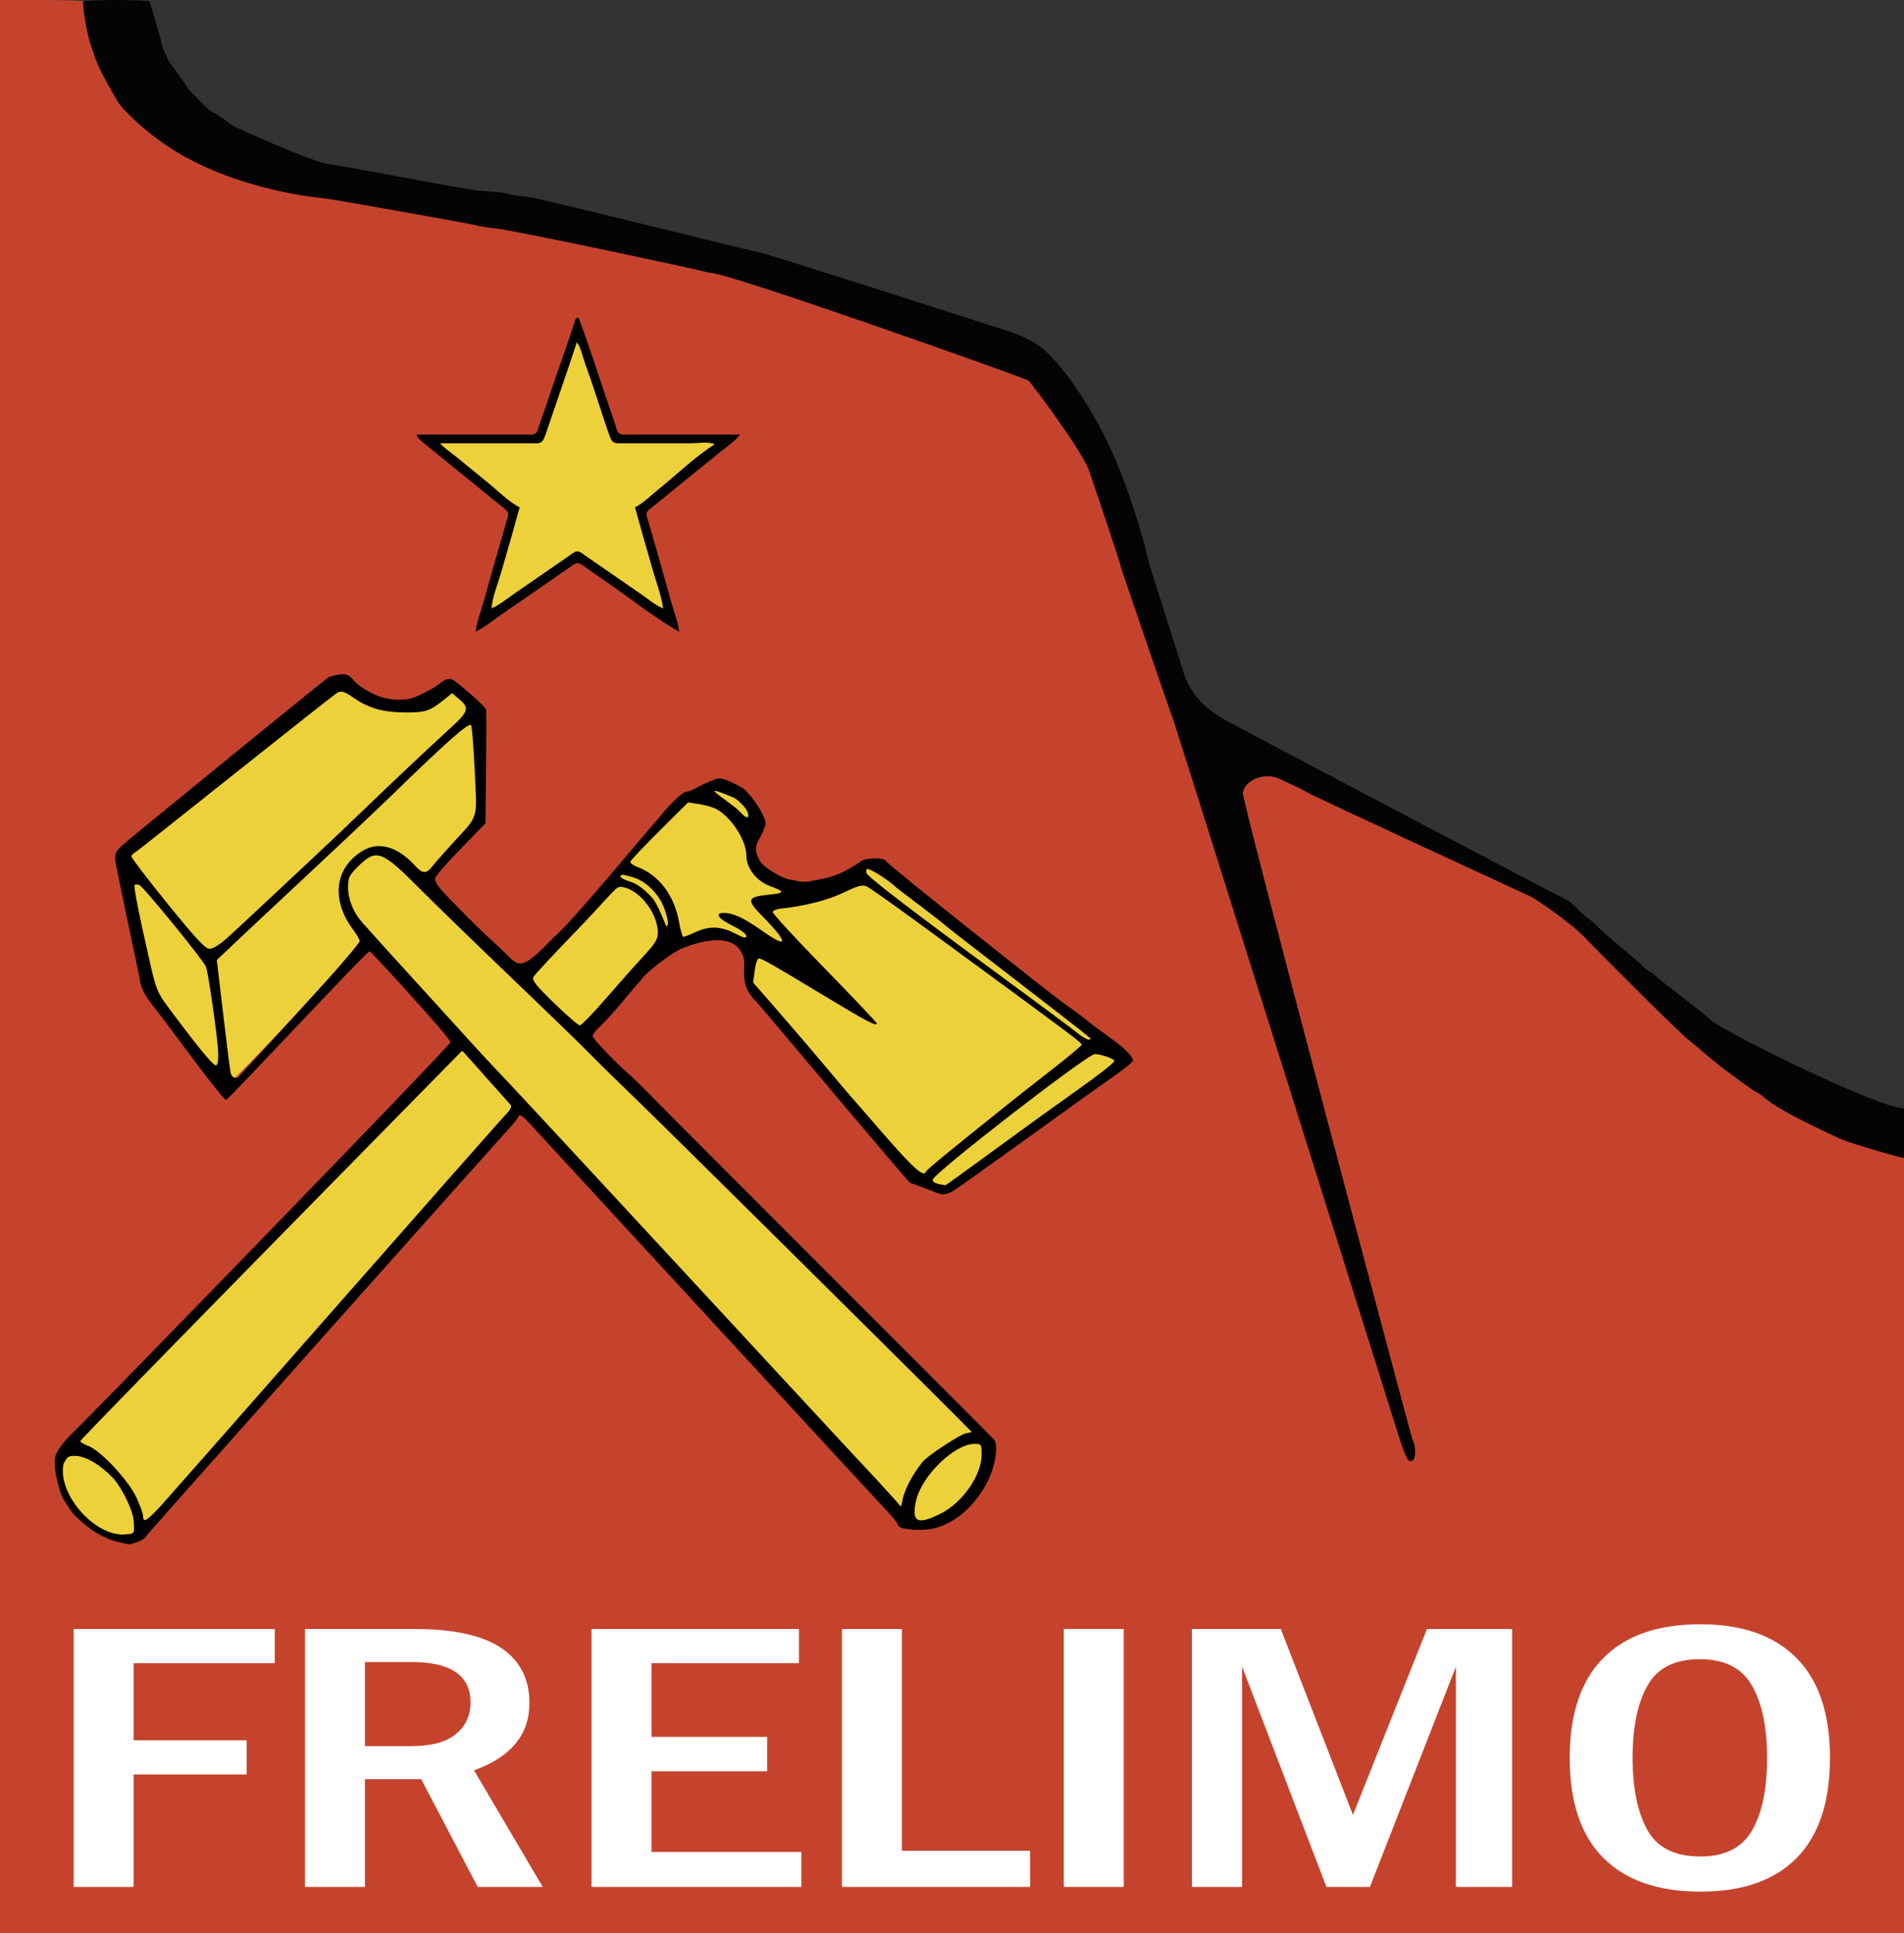 <?xml version="1.0" encoding="UTF-8" standalone="no"?>
<svg
   xmlns:dc="http://purl.org/dc/elements/1.1/"
   xmlns:cc="http://creativecommons.org/ns#"
   xmlns:rdf="http://www.w3.org/1999/02/22-rdf-syntax-ns#"
   xmlns:svg="http://www.w3.org/2000/svg"
   xmlns="http://www.w3.org/2000/svg"
   viewBox="0 0 400 405.954"
   height="405.954"
   width="400"
   version="1.1"
   id="svg">
  <rect x="0" y="0" width="400" height="405.954" fill="#333333" stroke="none"/>
  <defs
     id="defs8456" />
  <g
     transform="translate(0,-2.5976562e-6)"
     id="g8058">
    <path
       style="fill:#c5432d;fill-opacity:1;fill-rule:evenodd;stroke:none"
       d="M 0,192.123 V 405.958 H 200 400 V 313.737 c 0,-68.305 1.322,-70.853 0.634,-70.853 -0.788,0 -12.077,-2.852 -13.89,-3.688 -8.411,-3.877 -13.466,-6.582 -15.623,-8.36 -0.961,-0.793 -1.858,-1.441 -1.993,-1.441 -0.135,0 -1.068,-0.605 -2.074,-1.345 -1.005,-0.739 -2.83,-2.079 -4.054,-2.978 -1.224,-0.898 -3.131,-2.411 -4.237,-3.362 -1.107,-0.951 -2.872,-2.421 -3.922,-3.266 -2.288,-1.841 -12.953,-13.432 -20.964,-21.535 -3.17,-3.206 -7.273,-5.848 -7.984,-6.358 -0.711,-0.509 -2.335,-1.836 -3.608,-2.948 -2.518,-2.199 -2.692,-2.309 -6.869,-4.369 -4.085,-2.015 -39.18,-15.902 -40.68,-16.802 -0.74,-0.444 -1.995,-1.089 -2.789,-1.434 -0.794,-0.344 -2.084,-0.953 -2.867,-1.352 -3.099,-1.58 -7.36,-0.112 -7.989,2.753 -0.314,1.43 -25.414,-49.986 -26.179,-51.76 -0.287,-0.666 -0.522,-1.563 -0.522,-1.994 0,-0.431 -0.173,-0.891 -0.384,-1.022 -0.212,-0.13 -0.384,-0.56 -0.384,-0.956 0,-0.395 -0.581,-2.503 -1.29,-4.684 -0.709,-2.181 -1.688,-5.263 -2.175,-6.848 -1.26,-4.096 -2.898,-7.434 -4.989,-10.166 -1.648,-2.154 -5.729,-9.231 -6.3,-9.231 -0.361,0 -49.391,-18.68 -65.019,-22.798 C 106.658,44.504 44.179,35.252 39.844,33.406 33.609,30.347 24.207,22.293 24.207,20.009 c 0,-0.227 -0.145,-0.412 -0.323,-0.412 -0.374,0 -3.748,-6.641 -4.1,-8.07 C 19.655,10.999 19.396,10.221 19.211,9.798 18.445,8.057 17.181,0.874 17.537,0.297 17.638,0.133 13.734,0 8.86,0 H 0 v 192.123"
       id="path1" />
    <path
       style="fill:#040404;fill-rule:evenodd;stroke:none"
       d="m 17.537,0.297 c -0.356,0.577 0.908,7.76 1.674,9.501 0.185,0.423 0.444,1.201 0.573,1.729 0.862,2.804 2.89,6.146 4.497,9.03 0.932,1.672 2.192,2.894 3.682,4.342 2.912,2.831 6.627,5.537 9.85,7.42 C 51.304,40.205 67.322,41.587 68.385,41.676 c 1.064,0.089 30.904,5.389 31.327,5.567 0.422,0.177 2.411,0.507 4.419,0.734 4.796,0.542 43.583,8.841 44.956,9.316 2.334,-0.592 65.631,21.853 66.929,22.603 0.494,0.286 11.643,15.144 12.903,19.24 0.487,1.585 6.579,19.288 6.572,20.041 0,0 10.672,31.333 10.966,31.897 0.294,0.564 46.518,147.745 47.29,150.176 1.655,5.207 2.187,6.123 3.112,5.355 0.67,-0.556 0.565,-3.087 -0.186,-4.482 -0.414,-1.274 -35.896,-134.293 -35.582,-135.723 0.629,-2.865 4.89,-4.333 7.989,-2.753 0.783,0.399 2.073,1.008 2.867,1.352 0.794,0.345 2.049,0.99 2.789,1.434 1.761,1.057 41.751,19.473 47.019,21.922 1.61,0.977 8.559,5.559 11.68,9.041 8.011,8.103 19.118,19.208 21.406,21.049 1.05,0.845 2.815,2.315 3.922,3.266 1.106,0.951 3.013,2.464 4.237,3.362 1.224,0.899 3.049,2.239 4.054,2.978 1.006,0.74 1.939,1.345 2.074,1.345 0.135,0 1.032,0.648 1.993,1.441 2.157,1.778 7.212,4.483 15.623,8.36 1.813,0.836 12.758,4.032 13.546,4.032 0.656,0 1.124,-0.227 1.124,-5.162 0,-5.755 -1.206,-7.911 -0.687,-5.848 1.005,3.991 -39.344,-15.668 -41.75,-18.393 -0.752,-0.852 -10.276,-8.004 -10.91,-8.638 -0.634,-0.634 -1.313,-1.152 -1.508,-1.152 -0.195,0 -1.026,-0.692 -1.847,-1.537 -0.82,-0.846 -7.168,-6.033 -8.436,-7.301 -1.268,-1.268 -2.429,-2.306 -2.58,-2.306 -0.151,0 -1.125,-0.864 -2.165,-1.921 -1.041,-1.056 -2.058,-1.921 -2.261,-1.921 -0.203,0 -69.86,-36.678 -72.111,-37.988 -3.436,-2 -6.941,-4.922 -8.408,-9.55 L 241.472,118.54 c -1.521,-6.691 -4.376,-15.486 -6.773,-21.19 -2.665,-6.345 -5.816,-11.928 -9.208,-16.703 -5.922,-8.338 -8.771,-9.539 -15.301,-11.633 C 195.487,64.298 160.405,53.033 159.21,52.909 158.015,52.786 112.819,41.464 110.759,41.31 c -2.061,-0.153 -3.836,-0.422 -3.945,-0.596 -0.11,-0.174 -2.574,-0.44 -5.476,-0.591 -2.902,-0.15 -30.514,-5.536 -32.243,-5.669 -1.998,0.135 -20.069,-7.732 -20.68,-8.383 -0.459,-0.49 -3.36,-2.406 -3.777,-2.538 -0.899,-0.285 -4.51,-4.311 -5.189,-4.962 C 39.102,17.555 35.324,12.93 35.185,12.296 35.045,11.662 34.245,10.459 34.107,9.719 33.968,8.98 31.587,0.449 31.354,0.294 30.789,-0.084 17.771,-0.081 17.537,0.297"
       id="path0" />
    <path
       id="path8510"
       d="m 97.38,214.3 0.203,0.211 -0.203,-0.211 m 129.594,0 0.203,0.211 -0.203,-0.211 m -171.91,0.211 0.203,0.211 -0.203,-0.211 m 68.357,0 0.203,0.211 -0.203,-0.211 m 94.805,0 0.203,0.211 -0.203,-0.211 m -163.365,0.211 0.203,0.211 -0.203,-0.211 m 43.13,0 0.203,0.211 -0.203,-0.211 m 119.625,0.211 0.203,0.211 -0.203,-0.211 m 3.052,0.422 0.203,0.211 -0.203,-0.211 m -121.659,0.211 0.203,0.211 -0.203,-0.211 m -45.368,0.211 0.203,0.211 -0.203,-0.211 m 45.571,0 0.203,0.211 -0.203,-0.211 m 25.634,0 0.203,0.211 -0.203,-0.211 m 91.55,0 0.203,0.211 -0.203,-0.211 m 9.969,0 0.203,0.211 -0.203,-0.211 m -132.849,0.211 0.203,0.211 -0.203,-0.211 m 31.534,0 0.203,0.211 -0.203,-0.211 m -31.737,0.211 0.203,0.211 -0.203,-0.211 m 126.338,0 0.203,0.211 -0.203,-0.211 m -47.402,0.422 0.203,0.211 -0.203,-0.211 m 53.506,0 0.203,0.211 -0.203,-0.211 m -173.13,0.211 0.203,0.211 -0.203,-0.211 m 119.828,0 0.203,0.211 -0.203,-0.211 m 0.203,0.211 0.203,0.211 -0.203,-0.211 m 45.775,0 0.203,0.211 -0.203,-0.211 m -3.865,0.211 0.203,0.211 -0.203,-0.211 m -113.521,0.211 0.203,0.211 -0.203,-0.211 m 25.634,0 0.203,0.211 -0.203,-0.211 m -25.43,0.211 0.203,0.211 -0.203,-0.211 m 123.49,0 0.203,0.211 -0.203,-0.211 m -123.287,0.211 0.203,0.211 -0.203,-0.211 m 115.963,0 0.203,0.211 -0.203,-0.211 m -115.556,0.422 0.203,0.211 -0.203,-0.211 m 0.407,0.422 0.203,0.211 -0.203,-0.211 m 5.086,0 0.203,0.211 -0.203,-0.211 m -4.883,0.211 0.203,0.211 -0.203,-0.211 m 113.725,0 0.203,0.211 -0.203,-0.211 m -113.521,0.211 0.203,0.211 -0.203,-0.211 m 5.086,0 0.203,0.211 -0.203,-0.211 m 104.367,0 0.203,0.211 -0.203,-0.211 m -109.249,0.211 0.203,0.211 -0.203,-0.211 m 5.086,0 0.203,0.211 -0.203,-0.211 m -4.883,0.211 0.203,0.211 -0.203,-0.211 m 5.086,0 0.203,0.211 -0.203,-0.211 m 20.751,0 0.203,0.211 -0.203,-0.211 m 45.775,0 0.203,0.211 -0.203,-0.211 m -84.836,0.211 0.203,0.211 -0.203,-0.211 m 18.513,0 0.203,0.211 -0.203,-0.211 m 20.751,0 0.203,0.211 -0.203,-0.211 m 45.775,0 0.203,0.211 -0.203,-0.211 m -85.243,0.211 0.203,0.211 -0.203,-0.211 m 18.92,0 0.203,0.211 -0.203,-0.211 m 20.751,0 0.203,0.211 -0.203,-0.211 m 45.775,0 0.203,0.211 -0.203,-0.211 m -85.65,0.211 0.203,0.211 -0.203,-0.211 m 19.327,0 0.203,0.211 -0.203,-0.211 m 66.526,0 0.203,0.211 -0.203,-0.211 m 35.399,0 0.203,0.211 -0.203,-0.211 m -121.456,0.211 0.203,0.211 -0.203,-0.211 m 19.734,0 0.203,0.211 -0.203,-0.211 m 66.526,0 0.203,0.211 -0.203,-0.211 m -86.463,0.211 0.203,0.211 -0.203,-0.211 m 20.141,0 0.203,0.211 -0.203,-0.211 m 66.526,0 0.203,0.211 -0.203,-0.211 m -66.323,0.211 0.203,0.211 -0.203,-0.211 m 66.526,0 0.203,0.211 -0.203,-0.211 m -71.612,0.211 0.203,0.211 -0.203,-0.211 m 5.29,0 0.203,0.211 -0.203,-0.211 m 66.526,0 0.203,0.211 -0.203,-0.211 m 0.203,0.211 0.203,0.211 -0.203,-0.211 m 43.537,0 0.203,0.211 -0.203,-0.211 m -0.203,0.211 0.203,0.211 -0.203,-0.211 m -10.783,0.211 0.203,0.211 -0.203,-0.211 m -103.96,0.211 0.203,0.211 -0.203,-0.211 m 26.855,0.422 0.203,0.211 -0.203,-0.211 m 0.203,0.211 0.203,0.211 -0.203,-0.211 m 75.884,0 0.203,0.211 -0.203,-0.211 m -0.203,0.211 0.203,0.211 -0.203,-0.211 m 10.376,0 0.203,0.211 -0.203,-0.211 m -6.307,0.211 0.203,0.211 -0.203,-0.211 m 5.696,0.211 0.203,0.211 -0.203,-0.211 m -6.51,0.422 0.203,0.211 -0.203,-0.211 m 5.9,0 0.203,0.211 -0.203,-0.211 m -10.376,0.211 0.203,0.211 -0.203,-0.211 m -72.426,0.633 0.203,0.211 -0.203,-0.211 m 0.203,0.211 0.203,0.211 -0.203,-0.211 m 75.478,0 0.203,0.211 -0.203,-0.211 m -75.274,0.211 0.203,0.211 -0.203,-0.211 m 70.391,0.211 0.203,0.211 -0.203,-0.211 m -120.439,0.633 0.203,0.211 -0.203,-0.211 m 95.822,0 0.203,0.211 -0.203,-0.211 m 28.279,0 0.203,0.211 -0.203,-0.211 m 5.493,0 0.203,0.211 -0.203,-0.211 m -129.797,0.211 0.203,0.211 -0.203,-0.211 m 20.751,0 0.203,0.211 -0.203,-0.211 m 98.874,0 0.203,0.211 -0.203,-0.211 m -119.828,0.211 0.203,0.211 -0.203,-0.211 m -0.203,0.211 0.203,0.211 -0.203,-0.211 m -0.203,0.211 0.203,0.211 -0.203,-0.211 m -0.203,0.211 0.203,0.211 -0.203,-0.211 m 20.955,0 0.203,0.211 -0.203,-0.211 m 102.942,0 0.203,0.211 -0.203,-0.211 m 5.493,0 0.203,0.211 -0.203,-0.211 m -129.593,0.211 0.203,0.211 -0.203,-0.211 m 98.06,0 0.203,0.211 -0.203,-0.211 m 21.362,0 0.203,0.211 -0.203,-0.211 m -119.828,0.422 0.203,0.211 -0.203,-0.211 m 54.319,0 0.203,0.211 -0.203,-0.211 m 0.203,0.211 0.203,0.211 -0.203,-0.211 m 68.967,0 0.203,0.211 -0.203,-0.211 m 5.29,0 0.203,0.211 -0.203,-0.211 m -95.618,0.211 0.203,0.211 -0.203,-0.211 m 21.565,0 0.203,0.211 -0.203,-0.211 m 64.085,0 0.203,0.211 -0.203,-0.211 m -85.446,0.211 0.203,0.211 -0.203,-0.211 m 0.203,0.211 0.203,0.211 -0.203,-0.211 m 94.398,0 0.203,0.211 -0.203,-0.211 m -107.825,0.211 0.203,0.211 -0.203,-0.211 m 79.75,0.211 0.203,0.211 -0.203,-0.211 m 17.903,0 0.203,0.211 -0.203,-0.211 m -0.814,0.633 0.203,0.211 -0.203,-0.211 m 9.358,0 0.203,0.211 -0.203,-0.211 m -5.29,0.211 0.203,0.211 -0.203,-0.211 m -0.203,0.211 0.203,0.211 -0.203,-0.211 m 4.883,0 0.203,0.211 -0.203,-0.211 m -9.765,0.422 0.203,0.211 -0.203,-0.211 m 9.155,0 0.203,0.211 -0.203,-0.211 m -67.747,0.211 0.203,0.211 -0.203,-0.211 m 62.661,0 0.203,0.211 -0.203,-0.211 m -101.722,0.211 0.203,0.211 -0.203,-0.211 m 17.496,0 0.203,0.211 -0.203,-0.211 m 21.768,0 0.203,0.211 -0.203,-0.211 m -39.468,0.211 0.203,0.211 -0.203,-0.211 m 97.043,0 0.203,0.211 -0.203,-0.211 m 4.272,0 0.203,0.211 -0.203,-0.211 m 4.069,0.422 0.203,0.211 -0.203,-0.211 m -86.26,0.845 0.203,0.211 -0.203,-0.211 m 80.564,0 0.203,0.211 -0.203,-0.211 m -80.36,0.211 0.203,0.211 -0.203,-0.211 m 84.429,0.211 0.203,0.211 -0.203,-0.211 m -9.155,0.211 0.203,0.211 -0.203,-0.211 m -96.432,0.211 0.203,0.211 -0.203,-0.211 m 104.977,0 0.203,0.211 -0.203,-0.211 m -105.18,0.211 0.203,0.211 -0.203,-0.211 m 44.147,0 0.203,0.211 -0.203,-0.211 m 56.354,0 0.203,0.211 -0.203,-0.211 m -56.15,0.211 0.203,0.211 -0.203,-0.211 m 60.219,0 0.203,0.211 -0.203,-0.211 m -4.883,0.422 0.203,0.211 -0.203,-0.211 m -10.783,0.211 0.203,0.211 -0.203,-0.211 m 14.851,0 0.203,0.211 -0.203,-0.211 m -4.679,0.211 0.203,0.211 -0.203,-0.211 m -4.883,0.211 0.203,0.211 -0.203,-0.211 m 8.952,0 0.203,0.211 -0.203,-0.211 m -4.679,0.211 0.203,0.211 -0.203,-0.211 m -99.891,0.211 0.203,0.211 -0.203,-0.211 m 91.55,0.211 0.203,0.211 -0.203,-0.211 m 12.003,0 0.203,0.211 -0.203,-0.211 m -55.337,0.633 0.203,0.211 -0.203,-0.211 m 0.203,0.211 0.203,0.211 -0.203,-0.211 m 54.116,0 0.203,0.211 -0.203,-0.211 m -0.61,0.422 0.203,0.211 -0.203,-0.211 m -103.349,0.211 0.203,0.211 -0.203,-0.211 m 28.279,0.211 0.203,0.211 -0.203,-0.211 m 74.46,0 0.203,0.211 -0.203,-0.211 m -74.053,0.422 0.203,0.211 -0.203,-0.211 m 73.443,0 0.203,0.211 -0.203,-0.211 m -124.711,0.211 0.203,0.211 -0.203,-0.211 m -0.203,0.211 0.203,0.211 -0.203,-0.211 m 51.878,0 0.203,0.211 -0.203,-0.211 m 72.426,0 0.203,0.211 -0.203,-0.211 m -124.507,0.211 0.203,0.211 -0.203,-0.211 m 52.285,0 0.203,0.211 -0.203,-0.211 m 70.188,0 0.203,0.211 -0.203,-0.211 m -122.676,0.211 0.203,0.211 -0.203,-0.211 m -0.203,0.211 0.203,0.211 -0.203,-0.211 m 21.972,0 0.203,0.211 -0.203,-0.211 m 31.127,0 0.203,0.211 -0.203,-0.211 m 22.582,0 0.203,0.211 -0.203,-0.211 m -75.884,0.211 0.203,0.211 -0.203,-0.211 m 53.506,0 0.203,0.211 -0.203,-0.211 m 22.582,0 0.203,0.211 -0.203,-0.211 m -76.291,0.211 0.203,0.211 -0.203,-0.211 m 53.913,0 0.203,0.211 -0.203,-0.211 m -54.116,0.211 0.203,0.211 -0.203,-0.211 m 54.319,0 0.203,0.211 -0.203,-0.211 m -54.523,0.211 0.203,0.211 -0.203,-0.211 m 54.726,0 0.203,0.211 -0.203,-0.211 m -54.93,0.211 0.203,0.211 -0.203,-0.211 m 55.133,0 0.203,0.211 -0.203,-0.211 m -55.337,0.211 0.203,0.211 -0.203,-0.211 m 55.54,0 0.203,0.211 -0.203,-0.211 m -55.744,0.211 0.203,0.211 -0.203,-0.211 m 55.947,0 0.203,0.211 -0.203,-0.211 m 0.203,0.211 0.203,0.211 -0.203,-0.211 m -56.557,0.211 0.203,0.211 -0.203,-0.211 m 22.175,0 0.203,0.211 -0.203,-0.211 m 34.585,0 0.203,0.211 -0.203,-0.211 m 0.203,0.211 0.203,0.211 -0.203,-0.211 m 0.203,0.211 0.203,0.211 -0.203,-0.211 m 0.203,0.211 0.203,0.211 -0.203,-0.211 m 22.786,0 0.203,0.211 -0.203,-0.211 m -22.582,0.211 0.203,0.211 -0.203,-0.211 m 22.786,0 0.203,0.211 -0.203,-0.211 m -22.582,0.211 0.203,0.211 -0.203,-0.211 m 0.203,0.211 0.203,0.211 -0.203,-0.211 m 0.203,0.211 0.203,0.211 -0.203,-0.211 m -37.434,0.211 0.203,0.211 -0.203,-0.211 m 37.637,0 0.203,0.211 -0.203,-0.211 m -37.84,0.211 0.203,0.211 -0.203,-0.211 m 38.044,0 0.203,0.211 -0.203,-0.211 m 0.203,0.211 0.203,0.211 -0.203,-0.211 m 0.203,0.211 0.203,0.211 -0.203,-0.211 m 0.203,0.211 0.203,0.211 -0.203,-0.211 m 0.203,0.211 0.203,0.211 -0.203,-0.211 m 0.203,0.211 0.203,0.211 -0.203,-0.211 m 22.989,0 0.203,0.211 -0.203,-0.211 m -22.786,0.211 0.203,0.211 -0.203,-0.211 m 22.989,0 0.203,0.211 -0.203,-0.211 m -22.786,0.211 0.203,0.211 -0.203,-0.211 m 0.203,0.211 0.203,0.211 -0.203,-0.211 m -41.299,0.211 0.203,0.211 -0.203,-0.211 m 41.502,0 0.203,0.211 -0.203,-0.211 m -41.706,0.211 0.203,0.211 -0.203,-0.211 m 65.916,0.845 0.203,0.211 -0.203,-0.211 m 1.017,0.845 0.203,0.211 -0.203,-0.211 m -69.171,0.845 0.203,0.211 -0.203,-0.211 m 71.612,1.478 0.203,0.211 -0.203,-0.211 m -23.193,0.211 0.203,0.211 -0.203,-0.211 m 23.396,0 0.203,0.211 -0.203,-0.211 m -23.193,0.211 0.203,0.211 -0.203,-0.211 m 0.203,0.211 0.203,0.211 -0.203,-0.211 m 0.203,0.211 0.203,0.211 -0.203,-0.211 m -51.471,0.633 0.203,0.211 -0.203,-0.211 m 76.088,0.422 0.203,0.211 -0.203,-0.211 m -23.396,0.211 0.203,0.211 -0.203,-0.211 m 0.814,0.845 0.203,0.211 -0.203,-0.211 m 0.203,0.211 0.203,0.211 -0.203,-0.211 m 23.803,0 0.203,0.211 -0.203,-0.211 m 0.203,0.211 0.203,0.211 -0.203,-0.211 m -79.75,0.422 0.203,0.211 -0.203,-0.211 m -0.203,0.211 0.203,0.211 -0.203,-0.211 m 81.581,0.845 0.203,0.211 -0.203,-0.211 m 0.203,0.211 0.203,0.211 -0.203,-0.211 m -83.819,1.267 0.203,0.211 -0.203,-0.211 m -1.221,1.478 0.203,0.211 -0.203,-0.211 m 87.888,0 0.203,0.211 -0.203,-0.211 m -89.108,1.478 0.203,0.211 -0.203,-0.211 m -0.203,0.211 0.203,0.211 -0.203,-0.211 m -24.006,0.211 0.203,0.211 -0.203,-0.211 m -0.203,0.211 0.203,0.211 -0.203,-0.211 m 115.759,0 0.203,0.211 -0.203,-0.211 m 0.203,0.211 0.203,0.211 -0.203,-0.211 m -116.37,0.211 0.203,0.211 -0.203,-0.211 m -0.203,0.211 0.203,0.211 -0.203,-0.211 m -0.203,0.211 0.203,0.211 -0.203,-0.211 m -0.203,0.211 0.203,0.211 -0.203,-0.211 m -0.203,0.211 0.203,0.211 -0.203,-0.211 m -0.203,0.211 0.203,0.211 -0.203,-0.211 m -0.203,0.211 0.203,0.211 -0.203,-0.211 m -0.203,0.211 0.203,0.211 -0.203,-0.211 m -0.203,0.211 0.203,0.211 -0.203,-0.211 m 95.415,0 0.203,0.211 -0.203,-0.211 m 24.617,0 0.203,0.211 -0.203,-0.211 m -120.235,0.211 0.203,0.211 -0.203,-0.211 m 24.006,0 0.203,0.211 -0.203,-0.211 m 71.816,0 0.203,0.211 -0.203,-0.211 m -96.025,0.211 0.203,0.211 -0.203,-0.211 m -0.203,0.211 0.203,0.211 -0.203,-0.211 m -0.203,0.211 0.203,0.211 -0.203,-0.211 m -0.203,0.211 0.203,0.211 -0.203,-0.211 m 97.449,0.211 0.203,0.211 -0.203,-0.211 m -97.856,0.211 0.203,0.211 -0.203,-0.211 m -0.203,0.211 0.203,0.211 -0.203,-0.211 m 24.21,0 0.203,0.211 -0.203,-0.211 m 99.28,0 0.203,0.211 -0.203,-0.211 m -123.897,0.422 0.203,0.211 -0.203,-0.211 m 99.484,0 0.203,0.211 -0.203,-0.211 m 0.203,0.211 0.203,0.211 -0.203,-0.211 m -76.902,1.478 0.203,0.211 -0.203,-0.211 m 103.349,0 0.203,0.211 -0.203,-0.211 m -103.553,0.211 0.203,0.211 -0.203,-0.211 m 103.756,0 0.203,0.211 -0.203,-0.211 m 0.203,0.211 0.203,0.211 -0.203,-0.211 m -105.587,1.689 0.203,0.211 -0.203,-0.211 m -0.203,0.211 0.203,0.211 -0.203,-0.211 m 108.028,0.211 0.203,0.211 -0.203,-0.211 m 0.203,0.211 0.203,0.211 -0.203,-0.211 m -109.656,1.267 0.203,0.211 -0.203,-0.211 m 85.65,0 0.203,0.211 -0.203,-0.211 m 0.203,0.211 0.203,0.211 -0.203,-0.211 m 0.203,0.211 0.203,0.211 -0.203,-0.211 m 0.203,0.211 0.203,0.211 -0.203,-0.211 m 25.227,0 0.203,0.211 -0.203,-0.211 m -25.024,0.211 0.203,0.211 -0.203,-0.211 m 25.227,0 0.203,0.211 -0.203,-0.211 m -25.024,0.211 0.203,0.211 -0.203,-0.211 m 0.203,0.211 0.203,0.211 -0.203,-0.211 m 0.407,0.422 0.203,0.211 -0.203,-0.211 m 25.634,0.211 0.203,0.211 -0.203,-0.211 m -25.227,0.211 0.203,0.211 -0.203,-0.211 m 25.43,0 0.203,0.211 -0.203,-0.211 m -25.227,0.211 0.203,0.211 -0.203,-0.211 m -114.946,0.211 0.203,0.211 -0.203,-0.211 m 115.149,0 0.203,0.211 -0.203,-0.211 m -115.352,0.211 0.203,0.211 -0.203,-0.211 m 25.024,0 0.203,0.211 -0.203,-0.211 m -25.227,0.211 0.203,0.211 -0.203,-0.211 m 25.024,0 0.203,0.211 -0.203,-0.211 m -25.227,0.211 0.203,0.211 -0.203,-0.211 m 25.024,0 0.203,0.211 -0.203,-0.211 m -25.227,0.211 0.203,0.211 -0.203,-0.211 m 25.024,0 0.203,0.211 -0.203,-0.211 m -25.227,0.211 0.203,0.211 -0.203,-0.211 m 143.224,0.422 0.203,0.211 -0.203,-0.211 m 0.203,0.211 0.203,0.211 -0.203,-0.211 m 0.203,0.211 0.203,0.211 -0.203,-0.211 m -120.845,1.689 0.203,0.211 -0.203,-0.211 m -0.203,0.211 0.203,0.211 -0.203,-0.211 m 123.287,0.211 0.203,0.211 -0.203,-0.211 m 0.407,0.422 0.203,0.211 -0.203,-0.211 m 0.203,0.211 0.203,0.211 -0.203,-0.211 m -150.345,0.633 0.203,0.211 -0.203,-0.211 m -0.203,0.211 0.203,0.211 -0.203,-0.211 m -0.203,0.211 0.203,0.211 -0.203,-0.211 m 25.024,0.211 0.203,0.211 -0.203,-0.211 m 101.111,0 0.203,0.211 -0.203,-0.211 m 0.203,0.211 0.203,0.211 -0.203,-0.211 m 26.448,0.422 0.203,0.211 -0.203,-0.211 m 0.203,0.211 0.203,0.211 -0.203,-0.211 m -154.82,0.845 0.203,0.211 -0.203,-0.211 m 25.227,0.211 0.203,0.211 -0.203,-0.211 m -0.203,0.211 0.203,0.211 -0.203,-0.211 m 104.977,0 0.203,0.211 -0.203,-0.211 m 26.651,0.422 0.203,0.211 -0.203,-0.211 m -157.872,0.422 0.203,0.211 -0.203,-0.211 m -0.203,0.211 0.203,0.211 -0.203,-0.211 m 25.227,0.422 0.203,0.211 -0.203,-0.211 m 134.68,0.633 0.203,0.211 -0.203,-0.211 m -26.448,0.211 0.203,0.211 -0.203,-0.211 m 0.203,0.211 0.203,0.211 -0.203,-0.211 m -109.859,0.633 0.203,0.211 -0.203,-0.211 m 137.935,0.633 0.203,0.211 -0.203,-0.211 m -164.993,0.845 0.203,0.211 -0.203,-0.211 m -0.203,0.211 0.203,0.211 -0.203,-0.211 m 25.837,0 0.203,0.211 -0.203,-0.211 m -26.041,0.211 0.203,0.211 -0.203,-0.211 m -0.203,0.211 0.203,0.211 -0.203,-0.211 m -0.203,0.211 0.203,0.211 -0.203,-0.211 m 167.841,0.211 0.203,0.211 -0.203,-0.211 m 0.203,0.211 0.203,0.211 -0.203,-0.211 m 0.203,0.211 0.203,0.211 -0.203,-0.211 m 0.203,0.211 0.203,0.211 -0.203,-0.211 m 0.203,0.211 0.203,0.211 -0.203,-0.211 m -143.835,0.211 0.203,0.211 -0.203,-0.211 m 144.038,0 0.203,0.211 -0.203,-0.211 m 0.203,0.211 0.203,0.211 -0.203,-0.211 m 0.203,0.211 0.203,0.211 -0.203,-0.211 m -145.869,1.267 0.203,0.211 -0.203,-0.211 m 146.886,0 0.203,0.211 -0.203,-0.211 m -147.09,0.211 0.203,0.211 -0.203,-0.211 m 147.497,0.633 0.203,0.211 -0.203,-0.211 m -174.758,0.633 0.203,0.211 -0.203,-0.211 m -0.203,0.211 0.203,0.211 -0.203,-0.211 m -0.203,0.211 0.203,0.211 -0.203,-0.211 m 26.244,0 0.203,0.211 -0.203,-0.211 m -0.203,0.211 0.203,0.211 -0.203,-0.211 m 124.507,0.422 0.203,0.211 -0.203,-0.211 m 0.407,0.422 0.203,0.211 -0.203,-0.211 m 22.989,0 0.203,0.211 -0.203,-0.211 m -149.124,0.633 0.203,0.211 -0.203,-0.211 m -26.855,0.633 0.203,0.211 -0.203,-0.211 m 174.148,0.211 0.203,0.211 -0.203,-0.211 m -19.734,0.211 0.203,0.211 -0.203,-0.211 m -128.576,0.211 0.203,0.211 -0.203,-0.211 m 128.78,0 0.203,0.211 -0.203,-0.211 m -128.983,0.211 0.203,0.211 -0.203,-0.211 m 129.187,0 0.203,0.211 z"
       style="fill:#edd13a;fill-opacity:1;stroke:none;stroke-width:0.207" />
    <g
       style="fill:#ffffff;fill-opacity:1;stroke:none;stroke-width:0.002;stroke-miterlimit:4;stroke-dasharray:none;stroke-opacity:1"
       transform="matrix(1.027,0,0,0.94,-17.933,18.914)"
       id="g13194">
      <path
         id="path11867"
         style="font-style:normal;font-variant:normal;font-weight:normal;font-stretch:normal;font-size:56.963px;line-height:1.25;font-family:'Franklin Gothic Medium Cond';-inkscape-font-specification:'Franklin Gothic Medium Cond';letter-spacing:0px;word-spacing:0px;fill:#ffffff;fill-opacity:1;stroke:none;stroke-width:0.002;stroke-miterlimit:4;stroke-dasharray:none;stroke-opacity:1;image-rendering:optimizeQuality"
         d="m 32.529,343.79 h 41.137 v 7.641 H 44.794 v 17.223 h 23.119 v 7.641 H 44.794 v 25.117 H 32.529 Z" />
      <path
         id="path11869"
         style="font-style:normal;font-variant:normal;font-weight:normal;font-stretch:normal;font-size:56.963px;line-height:1.25;font-family:'Franklin Gothic Medium Cond';-inkscape-font-specification:'Franklin Gothic Medium Cond';letter-spacing:0px;word-spacing:0px;fill:#ffffff;fill-opacity:1;stroke:none;stroke-width:0.002;stroke-miterlimit:4;stroke-dasharray:none;stroke-opacity:1;image-rendering:optimizeQuality"
         d="m 79.853,343.79 h 22.305 q 12.102,0 17.855,4.264 5.753,4.264 5.753,12.242 0,10.638 -11.343,15.07 l 14.056,26.046 H 115.183 L 103.623,377.35 H 92.118 v 24.062 h -12.265 z m 12.265,7.387 v 18.785 h 9.389 q 6.295,0 9.226,-2.702 2.985,-2.702 2.985,-7.05 0,-9.034 -12.102,-9.034 z" />
      <path
         id="path11871"
         style="font-style:normal;font-variant:normal;font-weight:normal;font-stretch:normal;font-size:56.963px;line-height:1.25;font-family:'Franklin Gothic Medium Cond';-inkscape-font-specification:'Franklin Gothic Medium Cond';letter-spacing:0px;word-spacing:0px;fill:#ffffff;fill-opacity:1;stroke:none;stroke-width:0.002;stroke-miterlimit:4;stroke-dasharray:none;stroke-opacity:1;image-rendering:optimizeQuality"
         d="m 138.465,343.79 h 42.44 v 7.641 h -30.174 v 16.463 h 23.662 v 7.683 h -23.662 v 18.025 h 30.663 v 7.809 h -42.928 z" />
      <path
         id="path11873"
         style="font-style:normal;font-variant:normal;font-weight:normal;font-stretch:normal;font-size:56.963px;line-height:1.25;font-family:'Franklin Gothic Medium Cond';-inkscape-font-specification:'Franklin Gothic Medium Cond';letter-spacing:0px;word-spacing:0px;fill:#ffffff;fill-opacity:1;stroke:none;stroke-width:0.002;stroke-miterlimit:4;stroke-dasharray:none;stroke-opacity:1;image-rendering:optimizeQuality"
         d="m 189.696,343.79 h 12.265 v 49.559 h 26.213 v 8.063 H 189.696 Z" />
      <path
         id="path11875"
         style="font-style:normal;font-variant:normal;font-weight:normal;font-stretch:normal;font-size:56.963px;line-height:1.25;font-family:'Franklin Gothic Medium Cond';-inkscape-font-specification:'Franklin Gothic Medium Cond';letter-spacing:0px;word-spacing:0px;fill:#ffffff;fill-opacity:1;stroke:none;stroke-width:0.002;stroke-miterlimit:4;stroke-dasharray:none;stroke-opacity:1;image-rendering:optimizeQuality"
         d="m 235.067,343.79 h 12.265 v 57.621 h -12.265 z" />
      <path
         id="path11877"
         style="font-style:normal;font-variant:normal;font-weight:normal;font-stretch:normal;font-size:56.963px;line-height:1.25;font-family:'Franklin Gothic Medium Cond';-inkscape-font-specification:'Franklin Gothic Medium Cond';letter-spacing:0px;word-spacing:0px;fill:#ffffff;fill-opacity:1;stroke:none;stroke-width:0.002;stroke-miterlimit:4;stroke-dasharray:none;stroke-opacity:1;image-rendering:optimizeQuality"
         d="m 261.279,343.79 h 18.181 l 14.762,41.538 15.142,-41.538 h 17.421 v 57.621 h -11.505 v -49.179 l -17.584,49.179 h -8.9 l -17.258,-49.221 v 49.221 H 261.279 Z" />
      <path
         id="path11879"
         style="font-style:normal;font-variant:normal;font-weight:normal;font-stretch:normal;font-size:56.963px;line-height:1.25;font-family:'Franklin Gothic Medium Cond';-inkscape-font-specification:'Franklin Gothic Medium Cond';letter-spacing:0px;word-spacing:0px;fill:#ffffff;fill-opacity:1;stroke:none;stroke-width:0.002;stroke-miterlimit:4;stroke-dasharray:none;stroke-opacity:1;image-rendering:optimizeQuality"
         d="m 391.8,372.58 q 0,14.775 -6.784,22.331 -6.784,7.556 -19.7,7.556 -12.971,0 -19.863,-7.514 -6.892,-7.556 -6.892,-22.373 0,-14.69 6.838,-22.246 6.838,-7.598 19.863,-7.598 12.862,0 19.7,7.556 6.838,7.514 6.838,22.289 z m -12.862,0 q 0,-10.258 -3.093,-16.126 -3.039,-5.91 -10.691,-5.91 -7.652,0 -10.691,5.91 -3.039,5.91 -3.039,16.126 0,10.047 2.985,16.041 2.985,5.994 10.908,5.994 7.435,0 10.528,-5.783 3.093,-5.825 3.093,-16.252 z" />
    </g>
    <g
       transform="matrix(0.197,0,0,0.204,-8.241,-14.22)"
       id="g14578">
      <path
         style="fill:#030202;stroke:none"
         d="m 656,397 c -9.525,29.224 -20.861,57.867 -30.667,87 -2.598,7.716 -5.483,15.354 -8.28,23 -1.054,2.883 -1.73,7.151 -4.472,8.972 C 609.817,517.809 605.147,517 602,517 h -24 -92 c 1.3,4.252 4.581,6.308 8,9 l 16,12.576 c 17.033,13.291 33.957,26.721 51,40 l 15,11.773 c 2.38,1.847 5.562,3.705 7.072,6.405 1.535,2.744 -0.283,6.507 -1.072,9.246 -2.307,8.004 -4.577,16.038 -7.025,24 -6.025,19.597 -11.649,39.32 -17.399,59 -2.965,10.145 -7.162,20.512 -8.576,31 9.886,-4.677 18.906,-11.938 28,-18 l 51,-34 21,-14 c 2.554,-1.7 5.73,-4.603 9,-4.454 3.552,0.161 7.175,3.571 10,5.454 l 20,13.333 c 25.722,17.148 50.998,36.634 78,51.667 -0.852,-9.757 -5.165,-19.602 -7.859,-29 -5.742,-20.032 -11.721,-39.997 -17.565,-60 l -7.152,-24 c -0.77,-2.632 -2.838,-6.797 -1.878,-9.536 1.043,-2.981 5.102,-5.054 7.454,-6.888 6.021,-4.695 12.034,-9.413 18,-14.176 16.883,-13.48 34.117,-26.521 51,-40 7.612,-6.078 17.058,-11.635 23,-19.4 h -94 -24 c -3.147,0 -7.816,0.809 -10.581,-1.028 -2.723,-1.809 -3.453,-6.08 -4.419,-8.972 -2.459,-7.361 -5.09,-14.688 -7.692,-22 C 679.88,455.7 670.192,426.013 659,397 Z"
         id="path8466" />
      <path
         style="fill:#edd13a;fill-opacity:1;stroke:none"
         d="m 657,422 c -8.597,25.412 -17.695,50.722 -26.692,76 -2.25,6.32 -4.355,12.729 -6.733,19 -1.056,2.782 -2.09,6.342 -4.8,7.972 C 616.05,526.612 612.038,526 609,526 h -20 -78 c 5.324,5.429 12,9.75 18,14.424 11.048,8.608 21.953,17.393 33,26 10.805,8.419 21.735,19.467 34,25.576 -6.355,22.396 -13.031,44.705 -19.72,67 -3.564,11.879 -9.2,24.618 -10.28,37 8.934,-3.855 16.926,-10.284 25,-15.667 l 42,-28 L 650,641 c 2.306,-1.528 5.041,-3.915 8,-3.647 2.899,0.264 5.672,2.764 8,4.314 l 17,11.333 43,28.667 c 7.314,4.884 14.756,11.208 23,14.333 -1.681,-12.47 -6.669,-24.963 -10.28,-37 -6.69,-22.298 -13.364,-44.602 -19.72,-67 9.131,-4.549 16.981,-12.318 25,-18.576 19.68,-15.356 38.811,-33.229 60,-46.424 -6.919,-2.903 -17.52,-1 -25,-1 h -56 -18 c -2.779,-10e-4 -6.283,0.472 -8.775,-1.028 -2.71,-1.629 -3.745,-5.19 -4.8,-7.972 -2.501,-6.594 -4.854,-13.312 -7.092,-20 -5.926,-17.714 -11.91,-35.533 -18.525,-53 -2.709,-7.153 -4.156,-15.846 -8.808,-22 z"
         id="path8468" />
    </g>
    <g
       transform="matrix(1.023,0,0,1.05,2.332,1.121)"
       id="g7877">
      <g
         id="g7861">
        <path
           id="path8500"
           d="m 24.504,174.312 c -0.649,0.34 1.748,18.89 3.471,22.297 0.967,1.913 13.851,16.322 14.44,16.003 0.421,-0.227 0.321,-13.757 -1.923,-21.6 -0.716,-2.504 -15.331,-17.044 -15.987,-16.7 z"
           style="fill:#edd13a;fill-opacity:1;stroke:none;stroke-width:0.207" />
        <path
           id="path8512"
           d="m 195.874,286.95 c -4.718,1.206 -9.149,6.497 -10.966,10.783 -1.074,2.535 -1.195,6.834 2.827,6.13 1.586,-0.279 2.946,-1.248 4.2,-2.196 3.011,-2.272 5.616,-5.145 7.12,-8.623 0.961,-2.222 1.609,-6.237 -1.869,-6.245 -0.444,0 -0.882,0.042 -1.313,0.151 z"
           style="fill:#edd13a;fill-opacity:1;stroke:none;stroke-width:0.262" />
        <path
           id="path8476"
           d="m 67.619,136.732 c -1.434,0.428 -2.722,1.623 -3.865,2.568 -2.052,1.696 -39.054,29.669 -39.547,30.623 -0.83,1.605 15.06,20.299 16.985,19.838 1.536,-0.365 33.65,-29.536 38.654,-33.63 2.911,-2.381 9.929,-9.397 12.425,-12.228 0.984,-1.117 2.343,-3.425 1.528,-5.017 -0.749,-1.464 -3.708,-1.563 -5.021,-1.019 -3.201,1.325 -6.214,2.82 -9.765,2.226 -2.245,-0.375 -4.627,-1.55 -6.714,-2.472 -1.424,-0.629 -3.108,-1.358 -4.679,-0.889 z"
           style="fill:#edd13a;fill-opacity:1;stroke:none;stroke-width:0.207" />
        <path
           id="path8480"
           d="m 89.963,146.744 c -3.246,2.822 -47.344,42.147 -48.238,43.671 -1.115,1.902 1.91,24.81 3.591,24.595 0.654,-0.085 26.774,-26.789 26.923,-29.048 0.154,-2.327 -2.371,-3.699 -3.359,-5.489 -2.088,-3.779 -1.243,-6.276 1.51,-9.347 2.657,-2.963 4.747,-3.507 8.262,-1.344 1.616,0.994 4.688,4.242 6.677,4.346 1.208,0.065 8.848,-8.698 10.254,-10.456 1.664,-2.081 -0.195,-19.236 -0.632,-20.467 -0.21,-0.59 -3.949,2.637 -4.988,3.54 z"
           style="fill:#edd13a;fill-opacity:1;stroke:none;stroke-width:0.207" />
        <path
           id="path8484"
           d="m 143.297,156.368 c -3.277,0.781 -15.604,11.962 -15.241,13.009 0.302,0.87 -4.383,4.785 -3.689,5.267 1.334,0.929 3.956,1.353 9.785,9.843 0.765,1.114 2.044,0.673 2.961,2.152 0.613,0.954 4.299,-1.443 5.451,-1.734 1.822,-0.46 6.873,3.242 8.453,2.353 0.607,-0.342 4.535,1.294 6.955,0.409 2.999,-1.098 0.118,-9.383 0.844,-9.772 0.929,-0.496 -2.309,-2.13 -2.625,-2.529 -0.719,-0.908 -3.127,-1.218 -3.612,-2.303 -0.663,-1.485 1.232,-8.188 0.549,-9.683 -1.751,-3.832 -5.33,-8.085 -9.834,-7.013 z"
           style="fill:#edd13a;fill-opacity:1;stroke:none;stroke-width:0.207" />
        <path
           id="path8488"
           d="m 73.287,169.726 c -3.505,1.472 -6.31,7.741 -4.374,10.82 1.232,1.959 121.656,134.52 112.06,118.697 0.604,0.483 1.426,1.125 2.22,0.731 -1.934,-2.447 12.879,-14.734 15.737,-14.349 -0.409,-1.098 -3.16,-3.061 -3.939,-3.87 C 193.422,280.126 87.257,177.465 84.599,175.071 82.292,172.989 76.914,168.202 73.287,169.726 Z"
           style="fill:#edd13a;fill-opacity:1;stroke:none;stroke-width:0.207" />
        <path
           id="path8492"
           d="m 175.612,172.347 c -0.796,0.139 -18.895,7.524 -19.078,8.62 -0.233,1.393 2.987,5.035 3.796,5.875 2.885,2.994 6.505,9.8 3.74,8.104 8.431,6.517 -7.185,-3.947 -9.752,-5.472 -1.395,-0.671 -1.781,3.378 -2.863,5.487 -0.573,1.117 14.133,16.948 20.478,24.57 1.632,1.961 18.177,17.839 19.131,17.733 0.773,-0.084 10.317,-6.555 15.875,-11.149 1.672,-1.383 18.539,-13.277 20.03,-14.856 0.69,-0.733 -8.173,-8.756 -10.38,-10.395 -8.115,-6.017 -18.72,-14.869 -27.092,-20.464 -3.174,-2.122 -11.52,-8.466 -13.884,-8.054 z"
           style="fill:#edd13a;fill-opacity:1;stroke:none;stroke-width:0.207" />
        <path
           id="path8496"
           d="m 124.802,175.667 c -2.013,0.625 -10.819,10.991 -13.291,13.649 -1.056,1.134 -4.643,3.636 -5.075,5.116 -0.385,1.32 6.16,7.417 8.155,8.745 1.059,0.705 1.956,2.142 3.27,1.804 2.03,-0.524 4.33,-4.949 5.654,-6.376 l 6.443,-6.967 c 1.253,-1.358 2.908,-2.774 3.159,-4.645 0.479,-3.574 -0.99,-8.69 -4.814,-9.894 -1.007,-0.317 -2.449,-1.758 -3.501,-1.433 z"
           style="fill:#edd13a;fill-opacity:1;stroke:none;stroke-width:0.219" />
        <path
           id="path8502"
           d="m 56.023,182.742 0.203,0.211 -0.203,-0.211 m 89.922,0 0.203,0.211 -0.203,-0.211 m -90.125,0.211 0.203,0.211 -0.203,-0.211 m -0.203,0.211 0.203,0.211 -0.203,-0.211 m 13.224,0 0.203,0.211 -0.203,-0.211 m 4.679,0 0.203,0.211 -0.203,-0.211 M 32.016,183.375 32.22,183.586 32.016,183.375 m 88.091,0 0.203,0.211 -0.203,-0.211 m -87.888,0.211 0.203,0.211 -0.203,-0.211 m 18.92,0 0.203,0.211 -0.203,-0.211 m 68.764,0 0.203,0.211 -0.203,-0.211 m 12.207,0 0.203,0.211 -0.203,-0.211 m 27.872,0 0.203,0.211 -0.203,-0.211 m -68.967,0.211 0.203,0.211 -0.203,-0.211 m 28.686,0 0.203,0.211 -0.203,-0.211 m -82.191,0.211 0.203,0.211 -0.203,-0.211 m 81.988,0 0.203,0.211 -0.203,-0.211 m 25.024,0 0.203,0.211 -0.203,-0.211 m 15.869,0.211 0.203,0.211 -0.203,-0.211 m -127.152,0.211 0.203,0.211 -0.203,-0.211 m 58.388,0 0.203,0.211 -0.203,-0.211 m 40.689,0 0.203,0.211 -0.203,-0.211 m 7.121,0 0.203,0.211 -0.203,-0.211 m -109.656,0.211 v 0.845 c 0.144,-0.372 0.144,-0.473 0,-0.845 m 3.662,0 0.203,0.211 -0.203,-0.211 m 41.299,0 0.203,0.211 -0.203,-0.211 m -41.096,0.211 0.203,0.211 -0.203,-0.211 m 98.874,0.211 0.203,0.211 -0.203,-0.211 m 10.376,0.211 0.203,0.211 -0.203,-0.211 m 44.147,0 0.203,0.211 -0.203,-0.211 m -116.573,0.211 0.203,0.211 -0.203,-0.211 m -36.213,0.211 0.203,0.211 -0.203,-0.211 m 4.679,0 0.203,0.211 -0.203,-0.211 m 53.913,0 0.203,0.211 -0.203,-0.211 m -44.147,0.211 0.203,0.211 -0.203,-0.211 m 113.115,0 0.203,0.211 -0.203,-0.211 m -113.318,0.211 0.203,0.211 -0.203,-0.211 m 4.069,0 0.203,0.211 -0.203,-0.211 m 109.453,0 0.203,0.211 -0.203,-0.211 m 26.448,0 0.203,0.211 -0.203,-0.211 m -136.104,0.211 0.203,0.211 -0.203,-0.211 m 109.859,0 0.203,0.211 -0.203,-0.211 m -110.063,0.211 0.203,0.211 -0.203,-0.211 m 110.266,0 0.203,0.211 -0.203,-0.211 m -132.442,0.211 0.203,0.211 -0.203,-0.211 m 41.502,0 0.203,0.211 -0.203,-0.211 m 91.143,0 0.203,0.211 -0.203,-0.211 m 26.855,0 0.203,0.211 -0.203,-0.211 m -154.21,0.211 0.203,0.211 -0.203,-0.211 m 4.679,0 0.203,0.211 -0.203,-0.211 m 54.319,0 0.203,0.211 -0.203,-0.211 m 68.56,0 0.203,0.211 -0.203,-0.211 m 0.203,0.211 0.203,0.211 -0.203,-0.211 m -115.963,0.211 0.203,0.211 -0.203,-0.211 m 30.11,0 0.203,0.211 -0.203,-0.211 m 86.057,0 0.203,0.211 -0.203,-0.211 m 27.261,0 0.203,0.211 -0.203,-0.211 m -143.631,0.211 0.203,0.211 -0.203,-0.211 m 30.517,0 0.203,0.211 -0.203,-0.211 m 86.057,0 0.203,0.211 -0.203,-0.211 m 0.203,0.211 0.203,0.211 -0.203,-0.211 m 0.203,0.211 0.203,0.211 -0.203,-0.211 m -127.356,0.422 0.203,0.211 -0.203,-0.211 m 155.634,0 0.203,0.211 -0.203,-0.211 m -146.683,0.211 0.203,0.211 -0.203,-0.211 m 4.272,0.211 0.203,0.211 -0.203,-0.211 m 46.589,0 0.203,0.211 -0.203,-0.211 m -46.792,0.211 0.203,0.211 -0.203,-0.211 m 46.995,0 0.203,0.211 -0.203,-0.211 m -54.319,0.211 0.203,0.211 -0.203,-0.211 m 7.121,0 0.203,0.211 -0.203,-0.211 m 83.005,0 0.203,0.211 -0.203,-0.211 m -101.518,0.211 0.203,0.211 -0.203,-0.211 m 11.8,0 0.203,0.211 -0.203,-0.211 m 1.831,0 0.203,0.211 -0.203,-0.211 m 4.679,0 0.203,0.211 -0.203,-0.211 m -6.307,0.211 c 0.254,0.144 0.315,0.158 0.61,0.211 -0.254,-0.144 -0.315,-0.158 -0.61,-0.211 m 6.103,0 0.203,0.211 -0.203,-0.211 m 144.648,0 0.203,0.211 -0.203,-0.211 m -144.852,0.211 0.203,0.211 -0.203,-0.211 m -0.203,0.211 0.203,0.211 -0.203,-0.211 m -10.579,0.211 0.203,0.211 -0.203,-0.211 m 10.376,0 0.203,0.211 -0.203,-0.211 m 31.737,0.211 0.203,0.211 -0.203,-0.211 m 51.471,0 0.203,0.211 -0.203,-0.211 m -51.268,0.211 0.203,0.211 -0.203,-0.211 m 32.754,0 0.203,0.211 -0.203,-0.211 m -0.203,0.211 0.203,0.211 -0.203,-0.211 m -81.581,0.211 0.203,0.211 -0.203,-0.211 m 81.377,0 0.203,0.211 -0.203,-0.211 m -13.631,0.211 0.203,0.211 -0.203,-0.211 m 0.203,0.211 0.203,0.211 -0.203,-0.211 m -59.812,0.422 0.203,0.211 -0.203,-0.211 m 31.941,0 0.203,0.211 -0.203,-0.211 m 58.999,0 0.203,0.211 -0.203,-0.211 m 37.637,0 0.203,0.211 -0.203,-0.211 m -121.252,0.211 0.203,0.211 -0.203,-0.211 m 121.456,0 0.203,0.211 -0.203,-0.211 m -56.557,0.211 0.203,0.211 -0.203,-0.211 m 56.761,0 0.203,0.211 -0.203,-0.211 m 29.092,0 0.203,0.211 -0.203,-0.211 m -115.556,0.211 0.203,0.211 -0.203,-0.211 m 86.667,0 0.203,0.211 -0.203,-0.211 m -98.06,0.422 0.203,0.211 -0.203,-0.211 m -24.617,0.211 0.203,0.211 -0.203,-0.211 m 83.412,0 0.203,0.211 -0.203,-0.211 m -88.905,0.211 0.203,0.211 -0.203,-0.211 m 42.316,0 0.203,0.211 -0.203,-0.211 m 46.385,0 0.203,0.211 -0.203,-0.211 m 27.872,0.422 0.203,0.211 -0.203,-0.211 m 42.52,0 0.203,0.211 -0.203,-0.211 m -42.113,0.211 0.203,0.211 -0.203,-0.211 m -55.133,0.422 0.203,0.211 -0.203,-0.211 m -61.236,0.211 0.203,0.211 -0.203,-0.211 m 61.44,0 0.203,0.211 -0.203,-0.211 m 25.634,0 0.203,0.211 -0.203,-0.211 m -59.202,0.211 0.203,0.211 -0.203,-0.211 m 41.163,0.141 c -0.011,0.011 -0.023,0.234 0.068,0.139 0.011,-0.011 0.023,-0.234 -0.068,-0.139 m -41.367,0.07 0.203,0.211 -0.203,-0.211 m 91.55,0.422 0.203,0.211 -0.203,-0.211 m -114.946,0.633 0.203,0.211 -0.203,-0.211 m 81.581,0 0.203,0.211 -0.203,-0.211 m -0.203,0.211 0.203,0.211 -0.203,-0.211 m 46.182,0.422 0.203,0.211 -0.203,-0.211 m -140.173,0.211 0.203,0.211 -0.203,-0.211 m 9.155,0 0.203,0.211 -0.203,-0.211 m 120.845,0 0.203,0.211 -0.203,-0.211 m 10.376,0 0.203,0.211 -0.203,-0.211 m 0.203,0.211 0.203,0.211 -0.203,-0.211 m 30.923,0 0.203,0.211 -0.203,-0.211 m -137.528,0.211 0.203,0.211 -0.203,-0.211 m 106.808,0 0.203,0.211 -0.203,-0.211 m -107.011,0.211 0.203,0.211 -0.203,-0.211 m 107.215,0 0.203,0.211 -0.203,-0.211 m 31.127,0 0.203,0.211 -0.203,-0.211 M 45.444,197.943 45.647,198.154 45.444,197.943 m 60.219,0 0.203,0.211 -0.203,-0.211 m 5.696,0 0.203,0.211 -0.203,-0.211 m 14.038,0 0.203,0.211 -0.203,-0.211 m 38.654,0 0.203,0.211 -0.203,-0.211 m -58.185,0.211 0.203,0.211 -0.203,-0.211 m 0.203,0.211 0.203,0.211 -0.203,-0.211 m 58.592,0 0.203,0.211 -0.203,-0.211 m -122.473,0.422 0.203,0.211 -0.203,-0.211 m 164.179,0.211 0.203,0.211 -0.203,-0.211 m -50.047,0.211 0.203,0.211 -0.203,-0.211 m -113.928,0.422 0.203,0.211 -0.203,-0.211 m 81.581,0 0.203,0.211 -0.203,-0.211 m -78.122,0.422 0.203,0.211 -0.203,-0.211 m 161.941,0 0.203,0.211 -0.203,-0.211 m -39.671,0.211 0.203,0.211 -0.203,-0.211 m -134.069,0.211 0.203,0.211 -0.203,-0.211 m 55.337,0 0.203,0.211 -0.203,-0.211 m -46.792,0.211 0.203,0.211 -0.203,-0.211 m 46.995,0 0.203,0.211 -0.203,-0.211 m 24.413,0 0.203,0.211 -0.203,-0.211 m -24.21,0.211 0.203,0.211 -0.203,-0.211 m 24.413,0 0.203,0.211 -0.203,-0.211 m 43.537,0 0.203,0.211 -0.203,-0.211 m 11.393,0 0.203,0.211 -0.203,-0.211 m -123.083,0.211 0.203,0.211 -0.203,-0.211 m 17.293,0 0.203,0.211 -0.203,-0.211 m 26.651,0 0.203,0.211 -0.203,-0.211 m 67.95,0 0.203,0.211 -0.203,-0.211 m 11.596,0 0.203,0.211 -0.203,-0.211 m 39.671,0 0.203,0.211 -0.203,-0.211 m -119.014,0.211 0.203,0.211 -0.203,-0.211 m -55.337,0.211 0.203,0.211 -0.203,-0.211 m 55.54,0 0.203,0.211 -0.203,-0.211 m 0.203,0.211 0.203,0.211 -0.203,-0.211 m 18.92,0 0.203,0.211 -0.203,-0.211 m -18.717,0.211 0.203,0.211 -0.203,-0.211 m 18.92,0 0.203,0.211 -0.203,-0.211 m -18.717,0.211 0.203,0.211 -0.203,-0.211 m 24.617,0 0.203,0.211 -0.203,-0.211 m 5.9,0 0.203,0.211 -0.203,-0.211 m 56.15,0 0.203,0.211 -0.203,-0.211 m -86.463,0.211 0.203,0.211 -0.203,-0.211 m 24.617,0 0.203,0.211 -0.203,-0.211 m 5.493,0 0.203,0.211 -0.203,-0.211 m -29.906,0.211 0.203,0.211 -0.203,-0.211 m 67.747,0 0.203,0.211 -0.203,-0.211 m 52.082,0 0.203,0.211 -0.203,-0.211 m -119.625,0.211 0.203,0.211 -0.203,-0.211 m 0.203,0.211 0.203,0.211 -0.203,-0.211 m 28.686,0 0.203,0.211 -0.203,-0.211 m -84.429,0.211 0.203,0.211 -0.203,-0.211 m 6.917,0 0.203,0.211 -0.203,-0.211 m 49.03,0 0.203,0.211 -0.203,-0.211 m 25.024,0 0.203,0.211 -0.203,-0.211 m -24.82,0.211 0.203,0.211 -0.203,-0.211 m 25.227,0 0.203,0.211 -0.203,-0.211 m -25.024,0.211 0.203,0.211 -0.203,-0.211 m 25.634,0 0.203,0.211 -0.203,-0.211 m 1.017,0 0.203,0.211 -0.203,-0.211 m 55.133,0 0.203,0.211 -0.203,-0.211 m 0.407,0.211 0.203,0.211 -0.203,-0.211 m -128.169,0.211 0.203,0.211 -0.203,-0.211 m 46.385,0 0.203,0.211 -0.203,-0.211 m 82.191,0 0.203,0.211 -0.203,-0.211 m -62.864,0.211 0.203,0.211 -0.203,-0.211 m 48.42,0 0.203,0.211 -0.203,-0.211 m 14.851,0 0.203,0.211 -0.203,-0.211 m -138.342,0.211 0.203,0.211 -0.203,-0.211 m 75.274,0 0.203,0.211 -0.203,-0.211 m 64.288,0.211 0.203,0.211 -0.203,-0.211 m 1.221,0 0.203,0.211 -0.203,-0.211 m -118.201,0.211 0.203,0.211 -0.203,-0.211 m 155.227,0.211 0.203,0.211 -0.203,-0.211 m 0.61,0.422 0.203,0.211 -0.203,-0.211 m -177.199,0.422 0.203,0.211 -0.203,-0.211 m 20.141,0 0.203,0.211 -0.203,-0.211 m 103.553,0 0.203,0.211 -0.203,-0.211 m 0.203,0.211 0.203,0.211 -0.203,-0.211 m -115.556,0.211 0.203,0.211 -0.203,-0.211 m 11.393,0.211 0.203,0.211 -0.203,-0.211 m -19.124,0.211 0.203,0.211 -0.203,-0.211 m 76.088,0.211 0.203,0.211 -0.203,-0.211 m 0.203,0.211 0.203,0.211 -0.203,-0.211 m -75.478,0.633 0.203,0.211 -0.203,-0.211 m 3.459,0 0.203,0.211 -0.203,-0.211 m 3.662,0 0.203,0.211 -0.203,-0.211 m 10.172,0 0.203,0.211 -0.203,-0.211 m 160.924,0 0.203,0.211 -0.203,-0.211 m -161.127,0.211 0.203,0.211 -0.203,-0.211 m 107.011,0 0.203,0.211 -0.203,-0.211 m 0.203,0.211 0.203,0.211 -0.203,-0.211 m 54.116,0 0.203,0.211 -0.203,-0.211 m -171.096,0.845 0.203,0.211 -0.203,-0.211 m 70.391,0.211 0.203,0.211 -0.203,-0.211 m 0.203,0.211 0.203,0.211 -0.203,-0.211 m 100.501,0.422 0.203,0.211 -0.203,-0.211 m -0.203,0.422 0.203,0.211 z"
           style="fill:#edd13a;fill-opacity:1;stroke:none;stroke-width:0.207" />
        <path
           id="path8508"
           d="m 91.956,209.312 c -0.953,0.293 -1.706,1.051 -2.441,1.706 -1.487,1.322 -75.782,75.034 -76.292,75.927 0.467,1.608 3.514,2.29 4.55,3.104 2.141,1.687 6.572,6.897 8.102,9.199 0.899,1.353 -0.353,4.374 1.689,4.188 2.628,-0.241 74.605,-79.796 76.003,-82.399 1.985,-3.697 -5.42,-7.785 -7.746,-9.901 -1.066,-0.971 -2.315,-2.301 -3.865,-1.824 z"
           style="fill:#edd13a;fill-opacity:1;stroke:none;stroke-width:0.207" />
        <path
           id="path8516"
           d="m 12.043,290.054 c -2.52,0.853 -1.984,5.098 -1.158,6.811 1.509,3.13 4.225,5.755 7.063,7.707 1.419,0.976 5.162,2.287 6.899,1.657 2.727,-0.986 0.244,-5.61 -0.549,-7.39 -1.464,-3.286 -4.027,-5.67 -7.04,-7.596 -1.537,-0.981 -3.344,-1.821 -5.215,-1.188 z"
           style="fill:#edd13a;fill-opacity:1;stroke:none;stroke-width:0.258" />
        <path
           id="path8518"
           d="m 180.937,296.118 0.203,0.211 -0.203,-0.211 m 7.324,0 0.203,0.211 -0.203,-0.211 m -7.121,0.211 0.203,0.211 -0.203,-0.211 m -164.789,0.211 0.203,0.211 -0.203,-0.211 m 175.165,0 0.203,0.211 -0.203,-0.211 m -170.689,0.422 0.203,0.211 -0.203,-0.211 m 166.824,0.211 0.203,0.211 -0.203,-0.211 m -166.213,0.211 0.203,0.211 -0.203,-0.211 m 0.61,0.422 0.203,0.211 -0.203,-0.211 m 16.682,0.422 0.203,0.211 -0.203,-0.211 m 151.769,0 0.203,0.211 -0.203,-0.211 m -167.637,0.211 0.203,0.211 -0.203,-0.211 m 160.924,0.422 0.203,0.211 -0.203,-0.211 m 2.848,0 0.203,0.211 -0.203,-0.211 m 3.459,0.211 0.203,0.211 -0.203,-0.211 m -173.741,0.422 0.203,0.211 -0.203,-0.211 m 7.731,0 0.203,0.211 -0.203,-0.211 m 13.631,0 0.203,0.211 -0.203,-0.211 m 160.72,0 0.203,0.211 -0.203,-0.211 m -174.148,0.211 0.203,0.211 -0.203,-0.211 m 4.272,0 0.203,0.211 -0.203,-0.211 m 157.262,0 0.203,0.211 -0.203,-0.211 m 12.41,0 0.203,0.211 -0.203,-0.211 m -169.468,0.211 0.203,0.211 -0.203,-0.211 m 160.924,0.211 0.203,0.211 -0.203,-0.211 m 7.527,0.633 0.203,0.211 -0.203,-0.211 m -0.203,0.211 0.203,0.211 -0.203,-0.211 m -179.641,1.056 0.203,0.211 -0.203,-0.211 m 8.545,0 0.203,0.211 -0.203,-0.211 m -8.341,0.211 0.203,0.211 -0.203,-0.211 m 12.41,0 0.203,0.211 -0.203,-0.211 m 165.603,0 0.203,0.211 -0.203,-0.211 m -177.81,0.211 0.203,0.211 -0.203,-0.211 m 171.706,0 0.203,0.211 -0.203,-0.211 m 5.29,0.422 0.203,0.211 -0.203,-0.211 m -0.61,0.422 0.203,0.211 -0.203,-0.211 m -167.434,0.422 0.203,0.211 -0.203,-0.211 m 4.883,0.422 0.203,0.211 -0.203,-0.211 m 1.017,0 0.203,0.211 -0.203,-0.211 m 158.279,0 0.203,0.211 -0.203,-0.211 m 1.424,0 0.203,0.211 -0.203,-0.211 m -172.927,0.633 0.203,0.211 -0.203,-0.211 m 8.138,1.267 0.203,0.211 -0.203,-0.211 m -6.103,0.633 0.203,0.211 -0.203,-0.211 m 0.814,0.633 0.203,0.211 -0.203,-0.211 m 5.29,0.211 0.203,0.211 -0.203,-0.211 m -0.814,0.845 0.203,0.211 -0.203,-0.211 m -1.628,0.211 0.203,0.211 -0.203,-0.211 m 0.814,0 0.203,0.211 z"
           style="fill:#edd13a;fill-opacity:1;stroke:none;stroke-width:0.207" />
      </g>
      <path
         style="fill:#000000;stroke-width:0.478"
         d="m 21.135,307.088 c -1.8,-0.483 -3.907,-1.738 -4.545,-2.157 -0.395,-0.259 -2.364,-1.826 -3.391,-2.793 -1.028,-0.967 -2.6,-3.615 -2.6,-3.615 -0.255,-0.255 -2.033,-5.467 -1.552,-8.067 0.071,-1.202 1.979,-3.46 3.953,-5.294 3.436,-3.192 77.216,-77.08 77.24,-77.825 0.024,-0.756 -16.353,-18.162 -16.598,-18.162 -0.638,0 -28.626,29.288 -29.475,29.743 -0.499,0.267 -12.512,-15.669 -12.512,-15.669 -3.157,-4.085 -4.837,-5.533 -5.283,-8.69 -0.177,-1.251 -4.999,-22.858 -4.999,-23.756 0,-1.634 0.024,-1.664 3.986,-4.888 0.482,-0.392 39.431,-31.413 39.894,-31.559 3.517,-1.113 4.137,-0.457 5.07,0.617 0.56,0.644 1.62,1.503 3.685,2.557 1.679,0.856 3.283,1.269 5.479,1.341 1.34,0.043 2.994,-0.237 3.762,-0.637 0.754,-0.393 3.241,-1.42 4.32,-2.282 1.857,-1.483 2.589,-1.554 3.756,-0.662 2.631,2.01 5.989,4.929 6.229,5.577 0.047,1.447 0.035,7.151 -0.026,12.675 l -0.112,10.044 -5.011,5.022 c -2.756,2.762 -5.145,5.424 -5.308,5.916 -0.223,0.669 0.523,1.721 2.959,4.176 1.791,1.805 5.554,5.533 7.43,7.202 1.876,1.669 3.998,3.626 4.715,4.35 2.38,2.4 3.449,1.955 9.236,-3.85 3.592,-2.841 19.016,-21.151 21.778,-24.109 2.194,-2.71 4.861,-5.113 5.506,-5.06 1.003,0.083 2.138,-1.114 6.167,-2.547 1.149,-0.409 4.025,1.145 5.05,1.676 0.812,0.42 1.862,1.667 2.581,2.603 0.724,0.942 3.075,4.308 2.279,5.237 0,0 -0.392,1.236 -0.923,2.107 -1.158,1.899 -1.198,2.652 -0.241,4.568 0.92,1.845 5.494,3.95 6.152,3.95 0.658,0 1.829,0.478 3.067,0.478 0.799,0 3.023,-0.461 4.164,-0.695 3.021,-0.62 5.527,-2.063 7.512,-3.438 1.154,-0.799 4.899,-0.649 5.038,-0.121 0.159,0.606 33.588,26.4 35.839,27.962 2.251,1.561 4.91,3.485 5.909,4.274 0.999,0.789 2.922,2.188 4.273,3.109 2.874,1.959 4.805,3.82 4.805,4.631 0,0.316 -2.421,2.183 -5.381,4.149 -2.959,1.965 -30.785,21.61 -31.727,22.058 -1.308,0.62 -2.017,0.7 -2.989,0.335 -3.468,-1.302 -5.249,-1.996 -5.584,-1.996 -0.335,0 -30.852,-35.501 -31.444,-36.057 -1.986,-1.867 -2.75,-3.528 -2.75,-5.98 0,-1.944 0.341,-3.056 -0.951,-4.754 -2.914,-3.826 -11.111,-0.412 -11.111,-0.412 -2.285,0.554 -8.419,5.385 -8.893,6.308 -0.737,0.789 -2.609,2.932 -4.16,4.763 -1.55,1.83 -3.529,3.951 -4.397,4.713 -0.868,0.762 -1.578,1.641 -1.578,1.953 0,0.715 5.968,6.456 6.82,7.109 0.852,0.653 3.587,3.243 6.077,5.757 3.83,3.866 69.203,67.43 69.546,67.882 0.922,1.214 0.193,5.54 -1.447,8.58 -2.904,5.385 -7.684,9.003 -12.412,9.395 -3.023,0.251 -5.928,-0.218 -5.928,-0.957 0,-0.292 -0.807,-1.328 -1.794,-2.303 -0.987,-0.975 -72.413,-76.472 -73.625,-77.762 -1.611,-1.716 -2.27,-2.153 -2.451,-1.628 -0.136,0.395 -1.127,1.616 -2.203,2.714 -1.076,1.098 -74.419,81.183 -74.419,81.42 0,0.443 -2.598,1.507 -3.539,1.449 -0.29,-0.018 -1.602,-0.321 -2.917,-0.674 z m 4.064,-3.718 c -4.8e-4,-2.021 -2.356,-6.854 -4.344,-8.912 -2.483,-2.571 -5.646,-4.361 -7.707,-4.361 -1.735,0 -1.58,0.371 -2.353,1.525 -1.452,6.126 6.784,15.157 13.149,14.131 1.707,0.009 1.256,-0.903 1.255,-2.382 z m 5.624,-3.348 c 1.567,-1.644 68.182,-75.558 71.108,-78.561 1.118,-1.148 0.624,-1.585 0.624,-1.585 l -9.907,-10.825 c 0,0 -78.449,77.656 -78.449,78.102 0,0.198 0.74,0.628 1.645,0.955 2.549,0.922 8.266,6.882 9.887,10.308 0.76,1.607 1.382,3.298 1.382,3.758 4.8e-4,1.396 0.733,0.971 3.71,-2.152 z m 160.224,1.541 c 4.423,-2.21 8.255,-7.632 8.255,-11.681 0,-2.105 -0.047,-2.176 -1.454,-2.176 -4.114,0 -10.849,6.368 -11.998,11.345 -1.006,4.357 0.27,4.974 5.198,2.512 z m -6,-7.251 c 0.856,-1.397 1.992,-2.928 2.525,-3.401 1.791,-1.592 7.441,-5.126 8.514,-5.327 0.585,-0.109 1.124,-0.215 1.198,-0.234 0.199,-0.052 -63.78,-61.742 -67.842,-65.548 -4.062,-3.806 -8.819,-8.349 -10.569,-10.095 -1.751,-1.746 -9.069,-8.659 -16.262,-15.361 -7.193,-6.703 -15.662,-14.717 -18.818,-17.809 -7.656,-7.499 -8.794,-7.904 -12.427,-4.423 -1.963,1.881 -2.161,2.276 -2.161,4.324 0,2.38 1.081,4.976 2.913,6.998 1.9,2.097 6.229,6.749 12.912,13.876 3.574,3.812 7.771,8.31 9.327,9.996 1.556,1.686 5.162,5.453 8.013,8.37 4.607,4.713 66.582,70.021 70.139,73.707 3.556,3.686 7.322,7.646 8.368,8.801 l 1.902,2.1 0.357,-1.716 c 0.196,-0.944 1.057,-2.86 1.913,-4.257 z m 30.278,-74.836 c 7.591,-5.231 11.19,-7.916 11.22,-8.371 0.028,-0.422 -2.749,-1.364 -3.997,-1.356 -1.545,0.01 -33.29,23.968 -33.29,25.124 0,0.544 0.625,0.813 2.58,1.111 0.235,0.036 15.585,-11.063 23.488,-16.508 z m -27.423,13.752 c 0.141,-0.381 4.148,-3.591 16.661,-13.349 1.973,-1.539 6.224,-4.797 9.446,-7.241 3.223,-2.444 5.847,-4.579 5.832,-4.745 -0.045,-0.503 -0.467,-0.81 -32.855,-23.92 -5.59,-3.988 -10.654,-7.475 -11.255,-7.749 -0.894,-0.407 -1.762,-0.184 -4.778,1.228 -3.268,1.53 -7.982,2.696 -12.988,3.211 -0.769,0.079 -1.472,0.369 -1.562,0.643 -0.09,0.275 4.682,5.33 10.605,11.233 5.923,5.903 10.769,10.893 10.769,11.087 0,0.641 -2.05,-0.409 -10.523,-5.387 -11.088,-6.515 -13.053,-7.609 -13.69,-7.619 -0.295,-0.005 -0.68,1.076 -0.856,2.401 l -0.32,2.41 5.645,6.319 c 3.105,3.476 7.515,8.499 9.8,11.164 2.285,2.664 4.439,5.139 4.786,5.5 0.347,0.361 2.537,2.809 4.867,5.439 7.689,8.682 9.925,10.695 10.414,9.375 z M 46.967,214.039 c 0.165,-0.267 4.768,-4.936 17.812,-18.955 3.749,-4.029 6.816,-7.578 6.816,-7.887 0,-0.309 -0.592,-1.334 -1.315,-2.277 -4.595,-5.993 -3.876,-12.311 1.794,-15.766 3.341,-2.036 7.291,-0.959 10.965,2.991 1.453,1.562 2.273,1.572 3.476,0.042 0.521,-0.662 2.489,-2.843 4.373,-4.846 5.179,-5.506 4.808,-4.278 4.319,-14.294 -0.235,-4.821 -0.574,-8.913 -0.754,-9.093 -0.523,-0.523 -5.012,3.35 -16.651,14.37 -2.779,2.631 -10.316,9.564 -16.749,15.407 -6.434,5.843 -13.297,12.105 -15.253,13.915 l -3.555,3.291 1.298,10.718 c 0.714,5.895 1.403,11.202 1.531,11.794 0.24,1.106 1.36,1.455 1.894,0.59 z m -4.451,-4.824 c -0.182,-3.323 -2.003,-15.661 -2.497,-16.922 -0.517,-1.317 -12.829,-16.033 -13.691,-16.364 -0.38,-0.146 -0.807,-0.148 -0.95,-0.006 -0.262,0.262 0.798,5.495 3.184,15.72 1.168,5.006 1.538,5.889 3.611,8.609 6.134,8.05 9.404,11.921 9.92,11.741 0.366,-0.128 0.516,-1.109 0.424,-2.779 z m 179.002,-2.732 c -2.246,-1.923 -29.057,-21.857 -30.109,-22.817 -1.052,-0.961 -9.331,-6.927 -9.76,-7.351 -1.282,-1.268 -5.467,-3.837 -5.858,-3.595 -0.2,0.123 -0.258,0.499 -0.129,0.836 0.304,0.791 9.833,7.902 27.465,20.493 7.76,5.542 14.863,10.687 15.784,11.434 0.921,0.747 1.986,1.366 2.368,1.374 0.409,0.01 0.507,-0.144 0.239,-0.373 z m -99.363,-7.862 c 2.633,-2.959 6.11,-6.77 7.725,-8.468 2.39,-2.513 2.937,-3.383 2.937,-4.679 0,-4.201 -4.321,-9.173 -7.832,-9.173 -0.828,0 -2.824,2.675 -8.917,8.802 -4.575,4.601 -8.525,8.735 -8.778,9.188 -0.378,0.675 0.381,1.619 4.235,5.267 2.583,2.444 4.954,4.444 5.269,4.444 0.315,0 2.728,-2.421 5.361,-5.381 z M 44.435,186.461 c 1.39,-1.23 4.667,-4.189 7.282,-6.577 2.615,-2.387 7.458,-6.805 10.762,-9.816 3.304,-3.011 7.73,-7.101 9.837,-9.088 5.119,-4.828 14.129,-13.1 17.772,-16.316 3.829,-3.38 4.085,-4.1 2.061,-5.79 l -1.575,-1.315 -1.717,1.345 c -2.854,2.236 -3.793,2.537 -7.873,2.519 -4.581,-0.019 -7.518,-0.829 -10.632,-2.931 -1.8,-1.215 -2.474,-1.437 -3.263,-1.074 -0.935,0.431 -40.919,31.622 -41.433,31.86 -0.514,0.237 -0.934,0.669 -0.934,0.96 0,0.29 3.358,4.562 7.463,9.493 5.828,7 7.711,8.965 8.593,8.965 0.667,0 2.167,-0.917 3.657,-2.236 z m 113.324,-0.514 c -0.523,-0.723 -2.044,-2.383 -3.381,-3.689 -3.399,-3.321 -3.264,-3.943 0.949,-4.359 3.68,-0.363 3.727,-0.587 0.379,-1.818 -2.673,-0.983 -4.715,-3.595 -4.715,-6.032 0,-3.061 -3.095,-7.718 -6.195,-9.321 -0.677,-0.35 -2.252,-0.79 -3.499,-0.977 l -2.268,-0.34 -5.857,5.675 c -3.221,3.121 -5.918,5.898 -5.992,6.171 -0.074,0.273 0.579,0.754 1.452,1.07 4.42,1.598 7.618,5.742 8.56,11.093 0.28,1.587 0.677,2.886 0.883,2.886 0.206,0 1.313,-0.426 2.46,-0.946 2.816,-1.278 5.231,-1.207 8.08,0.237 1.838,0.932 2.376,1.047 2.376,0.511 0,-0.381 -1.281,-1.299 -2.846,-2.041 -2.937,-1.392 -3.739,-2.544 -1.769,-2.544 1.898,0 4.108,0.99 7.63,3.416 3.886,2.677 5.217,3.035 3.752,1.008 z m -24.436,-7.01 c -1.401,-2.267 -3.514,-3.971 -5.663,-4.568 -2.164,-0.601 -2.496,-0.614 -2.496,-0.097 0,0.221 0.902,0.673 2.004,1.003 1.344,0.403 2.802,1.438 4.424,3.141 1.331,1.397 2.879,5.846 2.974,5.752 0.974,-0.006 -0.533,-4.294 -1.244,-5.231 z m 17.115,-18.786 c -0.616,-0.658 -1.49,-1.461 -1.997,-1.67 -2.86,-1.178 -3.921,-1.51 -3.968,-1.333 -0.079,0.298 2.712,2.036 4.637,3.602 1.601,1.634 2.163,1.974 2.285,1.382 0.09,-0.432 -0.341,-1.324 -0.957,-1.982 z M 47.547,218.01 c -0.48,0.182 1.104,-0.418 0,0 z M 154.341,170.972 c 0,-0.279 0,0.279 0,0 z"
         id="path7808" />
    </g>
    <path
       id="path7887"
       d="m 127.279,39.24 c 71.537,-2.711 143.072,-5.421 184.614,23.982 41.542,29.403 53.091,90.922 64.641,152.441"
       style="fill:none;stroke:#000000;stroke-width:1px;stroke-linecap:butt;stroke-linejoin:miter;stroke-opacity:0" />
  </g>
</svg>
